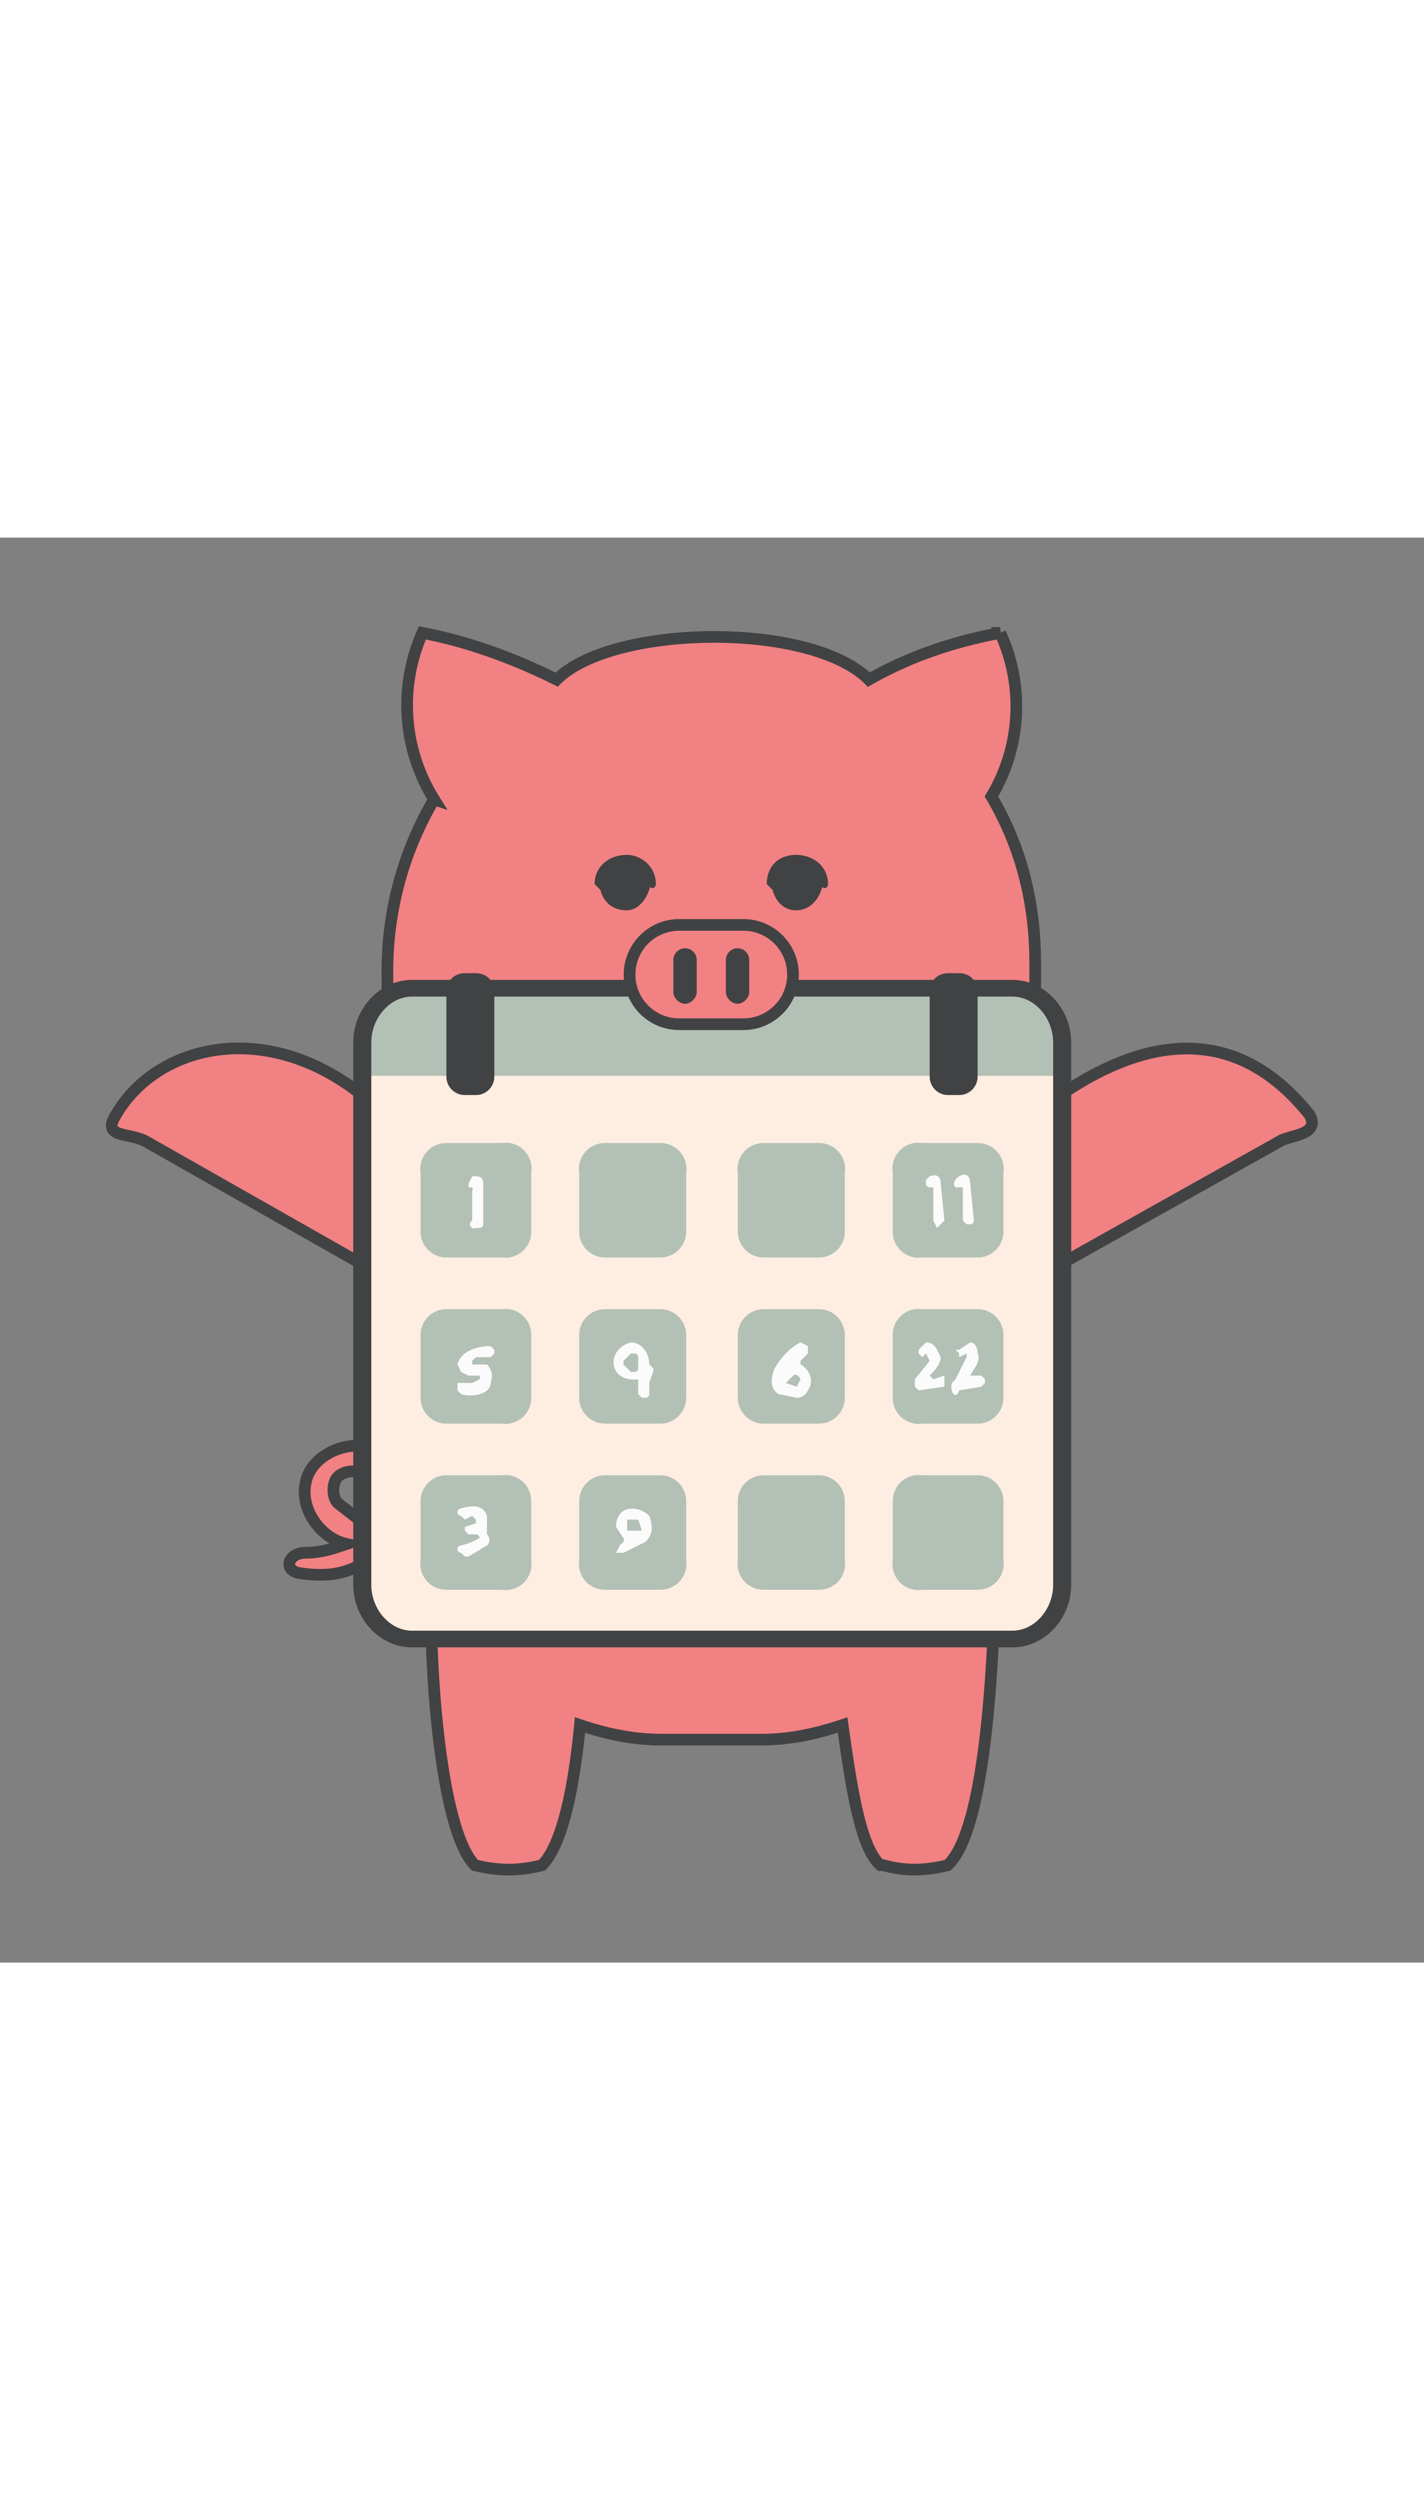 <svg xmlns="http://www.w3.org/2000/svg" width="220" viewBox="0 0 386 386">
  <rect x="0" y="0" width="386" height="386" fill="#808080" stroke="none"/>
  <path fill="none" d="M0 0h386v386H0z"/>
  <g transform="matrix(.791 0 0 .791 -35 -43)">
    <path fill="#f28183" stroke="#414243" stroke-width="4" d="M188 387c-2 3-5 4-8 5 1-4 3-17-3-23-9-8-26-2-28 9-2 9 5 19 14 21-3 1-8 3-14 3s-8 6-2 7c7 1 14 1 21-3 9 3 20 1 27-7 2-1-6-13-7-12m-19 5-9-7c-2-2-2-7 0-9s7-3 10 0 2 12-1 16m-1-89-74-42c-6-3-15-1-10-9 14-24 51-33 84-7h240c31-21 61-23 85 7 4 7-7 7-10 9l-75 42z"/>
    <path fill="#f28183" d="M399 382c-2 14-7 28-14 40-1 27-4 76-16 87-8 2-15 2-22 0h-1c-7-6-10-27-13-48-9 3-18 5-28 5h-34c-10 0-19-2-28-5-2 21-6 41-13 48-8 2-15 2-23 0-11-11-15-60-15-87-8-12-13-26-14-40l-1-179c0-22 6-42 16-59a61 61 0 0 1-4-57c16 3 32 9 46 16 19-19 87-20 107 0 14-8 29-13 45-16a60 60 0 0 1-3 56c10 17 15 36 15 57z"/>
    <clipPath id="a">
      <path d="M399 382c-2 14-7 28-14 40-1 27-4 76-16 87-8 2-15 2-22 0h-1c-7-6-10-27-13-48-9 3-18 5-28 5h-34c-10 0-19-2-28-5-2 21-6 41-13 48-8 2-15 2-23 0-11-11-15-60-15-87-8-12-13-26-14-40l-1-179c0-22 6-42 16-59a61 61 0 0 1-4-57c16 3 32 9 46 16 19-19 87-20 107 0 14-8 29-13 45-16a60 60 0 0 1-3 56c10 17 15 36 15 57z"/>
    </clipPath>
    <g clip-path="url(#a)">
      <path fill="#414243" d="M328 173c0-6-5-10-11-10s-10 4-10 10l2 2c1 4 4 7 8 7 5 0 8-4 9-8 1 1 2 0 2-1m-69-10c-6 0-11 4-11 10l2 2c1 4 4 7 9 7 4 0 7-4 8-8 1 1 2 0 2-1 0-6-5-10-10-10"/>
    </g>
    <path fill="none" stroke="#414243" stroke-width="4" d="M399 382c-2 14-7 28-14 40-1 27-4 76-16 87-8 2-15 2-22 0h-1c-7-6-10-27-13-48-9 3-18 5-28 5h-34c-10 0-19-2-28-5-2 21-6 41-13 48-8 2-15 2-23 0-11-11-15-60-15-87-8-12-13-26-14-40l-1-179c0-22 6-42 16-59a61 61 0 0 1-4-57c16 3 32 9 46 16 19-19 87-20 107 0 14-8 29-13 45-16a60 60 0 0 1-3 56c10 17 15 36 15 57z"/>
  </g>
  <g transform="matrix(1.224 0 0 1.13 -575 -826)">
    <path fill="#feeee1" d="M705 852v130c0 7-5 13-11 13H561c-6 0-11-6-11-13V852c0-7 5-13 11-13h133c6 0 11 6 11 13"/>
    <clipPath id="b">
      <path d="M705 852v130c0 7-5 13-11 13H561c-6 0-11-6-11-13V852c0-7 5-13 11-13h133c6 0 11 6 11 13"/>
    </clipPath>
    <g clip-path="url(#b)">
      <path fill="#b3c0b6" d="M550 839h155v21H550z"/>
    </g>
    <path fill="none" stroke="#414243" stroke-width="4" d="M705 852v130c0 7-5 13-11 13H561c-6 0-11-6-11-13V852c0-7 5-13 11-13h133c6 0 11 6 11 13"/>
  </g>
  <path fill="#b3c0b6" d="M144 172v16a7 7 0 0 1-8 7h-15a7 7 0 0 1-7-7v-16a7 7 0 0 1 7-8h15a7 7 0 0 1 8 8m42 0v16a7 7 0 0 1-7 7h-15a7 7 0 0 1-7-7v-16a7 7 0 0 1 7-8h15a7 7 0 0 1 7 8m43 0v16a7 7 0 0 1-7 7h-15a7 7 0 0 1-7-7v-16a7 7 0 0 1 7-8h15a7 7 0 0 1 7 8m43 0v16a7 7 0 0 1-7 7h-15a7 7 0 0 1-8-7v-16a7 7 0 0 1 8-8h15a7 7 0 0 1 7 8m-128 44v17a7 7 0 0 1-8 7h-15a7 7 0 0 1-7-7v-17a7 7 0 0 1 7-7h15a7 7 0 0 1 8 7m42 0v17a7 7 0 0 1-7 7h-15a7 7 0 0 1-7-7v-17a7 7 0 0 1 7-7h15a7 7 0 0 1 7 7m43 0v17a7 7 0 0 1-7 7h-15a7 7 0 0 1-7-7v-17a7 7 0 0 1 7-7h15a7 7 0 0 1 7 7m43 0v17a7 7 0 0 1-7 7h-15a7 7 0 0 1-8-7v-17a7 7 0 0 1 8-7h15a7 7 0 0 1 7 7m-128 45v16a7 7 0 0 1-8 8h-15a7 7 0 0 1-7-8v-16a7 7 0 0 1 7-7h15a7 7 0 0 1 8 7m42 0v16a7 7 0 0 1-7 8h-15a7 7 0 0 1-7-8v-16a7 7 0 0 1 7-7h15a7 7 0 0 1 7 7m43 0v16a7 7 0 0 1-7 8h-15a7 7 0 0 1-7-8v-16a7 7 0 0 1 7-7h15a7 7 0 0 1 7 7m43 0v16a7 7 0 0 1-7 8h-15a7 7 0 0 1-8-8v-16a7 7 0 0 1 8-7h15a7 7 0 0 1 7 7"/>
  <path fill="#fcfbfb" d="M128 176h-1v-1l1-2h1q2 0 2 2v11a1 1 0 0 1-1 1h-1a1 1 0 0 1-1-2v-8a1 1 0 0 0 0-1m133 0h-2c-2-2 4-6 4-1l1 10a1 1 0 0 1-1 1h-1l-1-1zm-8 0h-1a1 1 0 0 1-1-1 3 3 0 0 1 0-1l1-1q3-1 3 2l1 10-2 2-1-2v-9m-80 53v-1c-8 1-9-8-2-10 3 0 5 3 5 6l1 1a1 1 0 0 1 0 1l-1 3v3a1 1 0 0 1-1 1h-1l-1-1zm0-4v-3a1 1 0 0 0-1-1h-1l-2 2v1l2 2h1a1 1 0 0 0 1-1m44-2v1c2 1 4 4 2 7q-1 2-3 2l-5-1q-3-2-1-7 3-5 7-7l2 1v2l-2 2m-2 4-2 2 3 1 1-2s-1-2-2-1m38 1 3-1v3q1 0 0 0l-7 1-1-1v-2l4-5-1-2-1 1-1-1v-1l2-2q2 0 3 2l1 2c0 2-2 4-3 5l1 1m9-7-2 1v-1l-1-1h1l3-2c1 0 2 1 2 3 1 2-1 4-2 6q-1 0 0 0h3l1 1v1l-1 1-6 1a1 2 0 0 1-2-2l1-1 3-6v-1m-134 3h4q2 2 1 5c0 3-5 4-8 3l-1-1v-2h4l2-1a1 1 0 0 0 0-1h-3l-2-1-1-2c1-4 6-5 9-5l1 1v1l-1 1h-4l-1 1v1m1 46h-2l-1-1v-1l3-1v-1l-1-1-2 1-1-1a1 1 0 0 1 0-2c3-1 6-1 7 2v5a2 2 0 0 1 0 3l-5 3h-1l-1-1a1 1 0 0 1 0-2 19 19 0 0 0 5-2 1 1 0 0 0-1-1zm40 2a1 1 0 0 0 0-1l-2-3c0-6 6-6 9-3 1 3 1 5-1 7l-6 3h-2l1-2zm4-6h-3v3h4l-1-3"/>
  <path fill="#414243" d="M265 124v22a5 5 0 0 1-5 5h-3a5 5 0 0 1-5-5v-22a5 5 0 0 1 5-6h3a5 5 0 0 1 5 6m-131 0v22a5 5 0 0 1-5 5h-3a5 5 0 0 1-5-5v-22a5 5 0 0 1 5-6h3a5 5 0 0 1 5 6"/>
  <g transform="matrix(.791 0 0 .791 -35 -43)">
    <path fill="#f28183" d="M299 221h-22a17 17 0 1 1 0-34h22a17 17 0 1 1 0 34"/>
    <clipPath id="c">
      <path d="M299 221h-22a17 17 0 1 1 0-34h22a17 17 0 1 1 0 34"/>
    </clipPath>
    <g clip-path="url(#c)">
      <path fill="#414243" d="M279 214c-2 0-4-2-4-4v-11a4 4 0 0 1 8 0v11c0 2-2 4-4 4m18 0c-2 0-4-2-4-4v-11a4 4 0 0 1 8 0v11c0 2-2 4-4 4"/>
    </g>
    <path fill="none" stroke="#414243" stroke-width="4" d="M299 221h-22a17 17 0 1 1 0-34h22a17 17 0 1 1 0 34"/>
  </g>
</svg>
